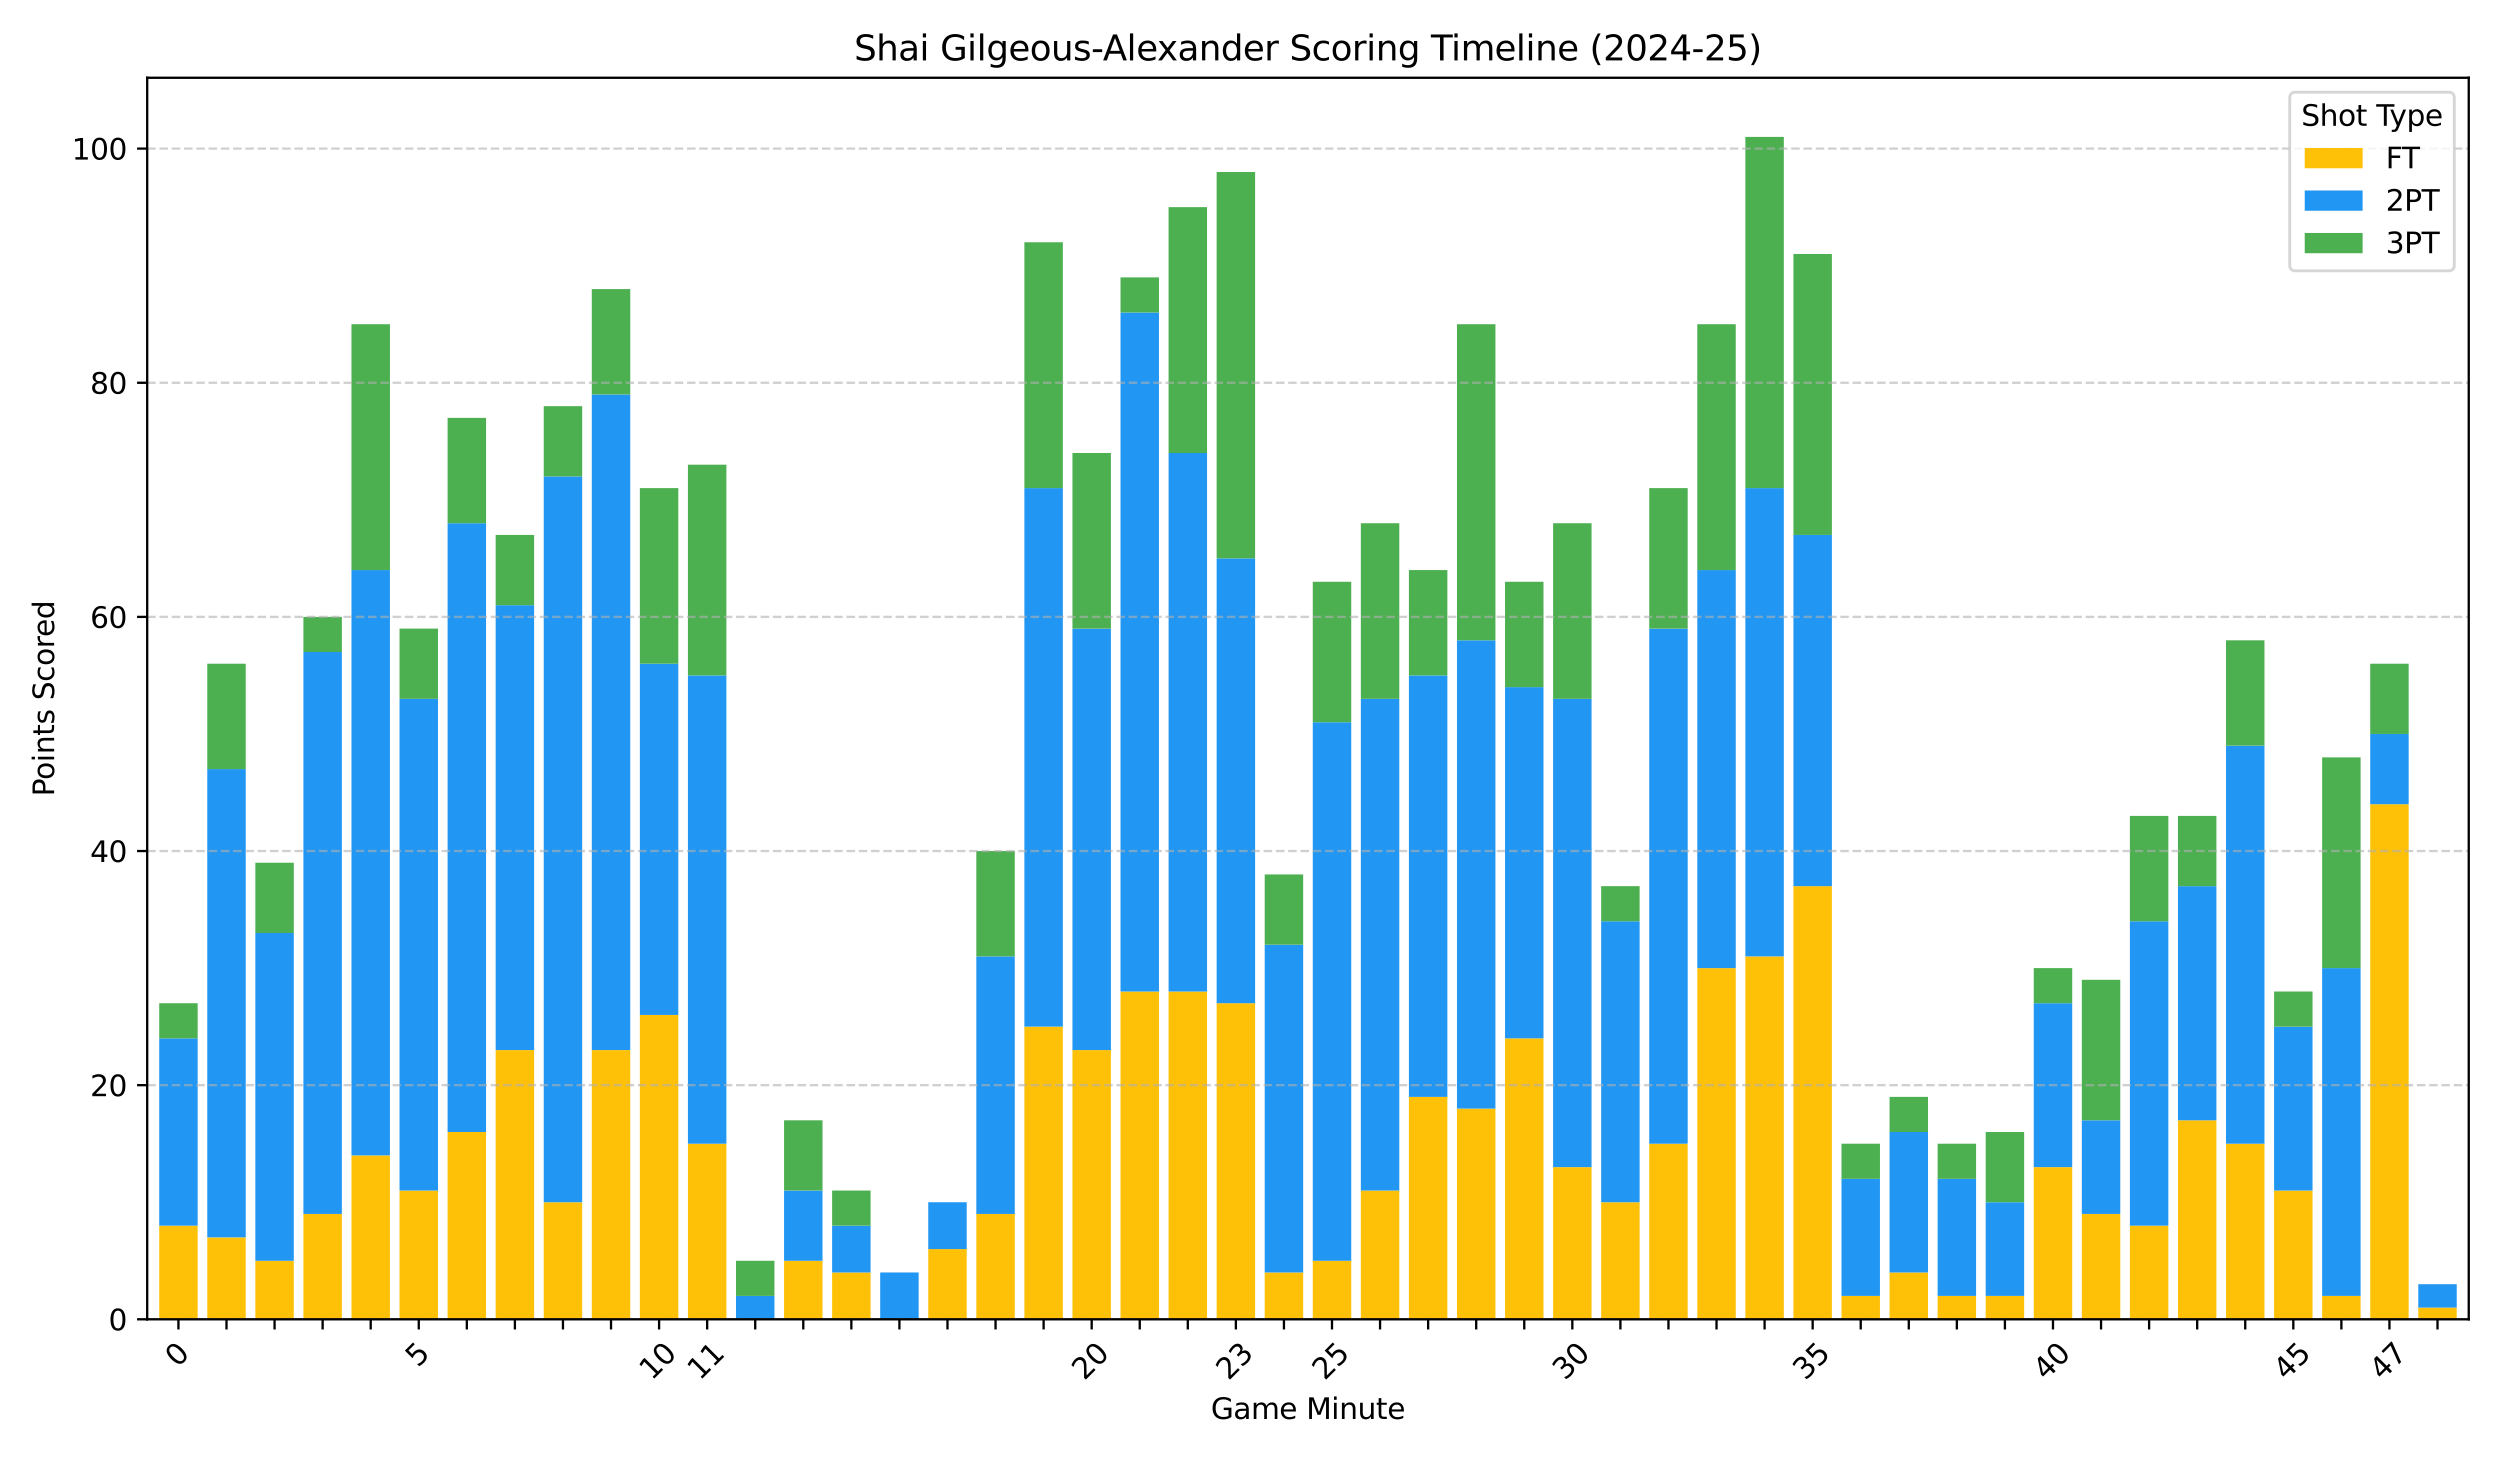 <?xml version="1.0" encoding="utf-8" standalone="no"?>
<!DOCTYPE svg PUBLIC "-//W3C//DTD SVG 1.1//EN"
  "http://www.w3.org/Graphics/SVG/1.1/DTD/svg11.dtd">
<svg xmlns:xlink="http://www.w3.org/1999/xlink" width="864pt" height="504pt" viewBox="0 0 864 504" xmlns="http://www.w3.org/2000/svg" version="1.1">
 <defs>
  <style type="text/css">*{stroke-linejoin: round; stroke-linecap: butt}</style>
 </defs>
 <g id="figure_1">
  <g id="patch_1">
   <path d="M 0 504 
L 864 504 
L 864 0 
L 0 0 
z
" style="fill: #ffffff"/>
  </g>
  <g id="axes_1">
   <g id="patch_2">
    <path d="M 50.87 455.956 
L 853.2 455.956 
L 853.2 26.88 
L 50.87 26.88 
z
" style="fill: #ffffff"/>
   </g>
   <g id="patch_3">
    <path d="M 55.023 455.956 
L 68.312 455.956 
L 68.312 423.588 
L 55.023 423.588 
z
" clip-path="url(#pa309944727)" style="fill: #ffc107"/>
   </g>
   <g id="patch_4">
    <path d="M 71.634 455.956 
L 84.923 455.956 
L 84.923 427.634 
L 71.634 427.634 
z
" clip-path="url(#pa309944727)" style="fill: #ffc107"/>
   </g>
   <g id="patch_5">
    <path d="M 88.246 455.956 
L 101.535 455.956 
L 101.535 435.726 
L 88.246 435.726 
z
" clip-path="url(#pa309944727)" style="fill: #ffc107"/>
   </g>
   <g id="patch_6">
    <path d="M 104.857 455.956 
L 118.146 455.956 
L 118.146 419.542 
L 104.857 419.542 
z
" clip-path="url(#pa309944727)" style="fill: #ffc107"/>
   </g>
   <g id="patch_7">
    <path d="M 121.468 455.956 
L 134.758 455.956 
L 134.758 399.312 
L 121.468 399.312 
z
" clip-path="url(#pa309944727)" style="fill: #ffc107"/>
   </g>
   <g id="patch_8">
    <path d="M 138.08 455.956 
L 151.369 455.956 
L 151.369 411.45 
L 138.08 411.45 
z
" clip-path="url(#pa309944727)" style="fill: #ffc107"/>
   </g>
   <g id="patch_9">
    <path d="M 154.691 455.956 
L 167.98 455.956 
L 167.98 391.22 
L 154.691 391.22 
z
" clip-path="url(#pa309944727)" style="fill: #ffc107"/>
   </g>
   <g id="patch_10">
    <path d="M 171.303 455.956 
L 184.592 455.956 
L 184.592 362.898 
L 171.303 362.898 
z
" clip-path="url(#pa309944727)" style="fill: #ffc107"/>
   </g>
   <g id="patch_11">
    <path d="M 187.914 455.956 
L 201.203 455.956 
L 201.203 415.496 
L 187.914 415.496 
z
" clip-path="url(#pa309944727)" style="fill: #ffc107"/>
   </g>
   <g id="patch_12">
    <path d="M 204.525 455.956 
L 217.814 455.956 
L 217.814 362.898 
L 204.525 362.898 
z
" clip-path="url(#pa309944727)" style="fill: #ffc107"/>
   </g>
   <g id="patch_13">
    <path d="M 221.137 455.956 
L 234.426 455.956 
L 234.426 350.76 
L 221.137 350.76 
z
" clip-path="url(#pa309944727)" style="fill: #ffc107"/>
   </g>
   <g id="patch_14">
    <path d="M 237.748 455.956 
L 251.037 455.956 
L 251.037 395.266 
L 237.748 395.266 
z
" clip-path="url(#pa309944727)" style="fill: #ffc107"/>
   </g>
   <g id="patch_15">
    <path d="M 254.359 455.956 
L 267.649 455.956 
L 267.649 455.956 
L 254.359 455.956 
z
" clip-path="url(#pa309944727)" style="fill: #ffc107"/>
   </g>
   <g id="patch_16">
    <path d="M 270.971 455.956 
L 284.26 455.956 
L 284.26 435.726 
L 270.971 435.726 
z
" clip-path="url(#pa309944727)" style="fill: #ffc107"/>
   </g>
   <g id="patch_17">
    <path d="M 287.582 455.956 
L 300.871 455.956 
L 300.871 439.772 
L 287.582 439.772 
z
" clip-path="url(#pa309944727)" style="fill: #ffc107"/>
   </g>
   <g id="patch_18">
    <path d="M 304.194 455.956 
L 317.483 455.956 
L 317.483 455.956 
L 304.194 455.956 
z
" clip-path="url(#pa309944727)" style="fill: #ffc107"/>
   </g>
   <g id="patch_19">
    <path d="M 320.805 455.956 
L 334.094 455.956 
L 334.094 431.68 
L 320.805 431.68 
z
" clip-path="url(#pa309944727)" style="fill: #ffc107"/>
   </g>
   <g id="patch_20">
    <path d="M 337.416 455.956 
L 350.706 455.956 
L 350.706 419.542 
L 337.416 419.542 
z
" clip-path="url(#pa309944727)" style="fill: #ffc107"/>
   </g>
   <g id="patch_21">
    <path d="M 354.028 455.956 
L 367.317 455.956 
L 367.317 354.806 
L 354.028 354.806 
z
" clip-path="url(#pa309944727)" style="fill: #ffc107"/>
   </g>
   <g id="patch_22">
    <path d="M 370.639 455.956 
L 383.928 455.956 
L 383.928 362.898 
L 370.639 362.898 
z
" clip-path="url(#pa309944727)" style="fill: #ffc107"/>
   </g>
   <g id="patch_23">
    <path d="M 387.251 455.956 
L 400.54 455.956 
L 400.54 342.668 
L 387.251 342.668 
z
" clip-path="url(#pa309944727)" style="fill: #ffc107"/>
   </g>
   <g id="patch_24">
    <path d="M 403.862 455.956 
L 417.151 455.956 
L 417.151 342.668 
L 403.862 342.668 
z
" clip-path="url(#pa309944727)" style="fill: #ffc107"/>
   </g>
   <g id="patch_25">
    <path d="M 420.473 455.956 
L 433.762 455.956 
L 433.762 346.714 
L 420.473 346.714 
z
" clip-path="url(#pa309944727)" style="fill: #ffc107"/>
   </g>
   <g id="patch_26">
    <path d="M 437.085 455.956 
L 450.374 455.956 
L 450.374 439.772 
L 437.085 439.772 
z
" clip-path="url(#pa309944727)" style="fill: #ffc107"/>
   </g>
   <g id="patch_27">
    <path d="M 453.696 455.956 
L 466.985 455.956 
L 466.985 435.726 
L 453.696 435.726 
z
" clip-path="url(#pa309944727)" style="fill: #ffc107"/>
   </g>
   <g id="patch_28">
    <path d="M 470.308 455.956 
L 483.597 455.956 
L 483.597 411.45 
L 470.308 411.45 
z
" clip-path="url(#pa309944727)" style="fill: #ffc107"/>
   </g>
   <g id="patch_29">
    <path d="M 486.919 455.956 
L 500.208 455.956 
L 500.208 379.082 
L 486.919 379.082 
z
" clip-path="url(#pa309944727)" style="fill: #ffc107"/>
   </g>
   <g id="patch_30">
    <path d="M 503.53 455.956 
L 516.819 455.956 
L 516.819 383.128 
L 503.53 383.128 
z
" clip-path="url(#pa309944727)" style="fill: #ffc107"/>
   </g>
   <g id="patch_31">
    <path d="M 520.142 455.956 
L 533.431 455.956 
L 533.431 358.852 
L 520.142 358.852 
z
" clip-path="url(#pa309944727)" style="fill: #ffc107"/>
   </g>
   <g id="patch_32">
    <path d="M 536.753 455.956 
L 550.042 455.956 
L 550.042 403.358 
L 536.753 403.358 
z
" clip-path="url(#pa309944727)" style="fill: #ffc107"/>
   </g>
   <g id="patch_33">
    <path d="M 553.364 455.956 
L 566.654 455.956 
L 566.654 415.496 
L 553.364 415.496 
z
" clip-path="url(#pa309944727)" style="fill: #ffc107"/>
   </g>
   <g id="patch_34">
    <path d="M 569.976 455.956 
L 583.265 455.956 
L 583.265 395.266 
L 569.976 395.266 
z
" clip-path="url(#pa309944727)" style="fill: #ffc107"/>
   </g>
   <g id="patch_35">
    <path d="M 586.587 455.956 
L 599.876 455.956 
L 599.876 334.576 
L 586.587 334.576 
z
" clip-path="url(#pa309944727)" style="fill: #ffc107"/>
   </g>
   <g id="patch_36">
    <path d="M 603.199 455.956 
L 616.488 455.956 
L 616.488 330.53 
L 603.199 330.53 
z
" clip-path="url(#pa309944727)" style="fill: #ffc107"/>
   </g>
   <g id="patch_37">
    <path d="M 619.81 455.956 
L 633.099 455.956 
L 633.099 306.255 
L 619.81 306.255 
z
" clip-path="url(#pa309944727)" style="fill: #ffc107"/>
   </g>
   <g id="patch_38">
    <path d="M 636.421 455.956 
L 649.711 455.956 
L 649.711 447.864 
L 636.421 447.864 
z
" clip-path="url(#pa309944727)" style="fill: #ffc107"/>
   </g>
   <g id="patch_39">
    <path d="M 653.033 455.956 
L 666.322 455.956 
L 666.322 439.772 
L 653.033 439.772 
z
" clip-path="url(#pa309944727)" style="fill: #ffc107"/>
   </g>
   <g id="patch_40">
    <path d="M 669.644 455.956 
L 682.933 455.956 
L 682.933 447.864 
L 669.644 447.864 
z
" clip-path="url(#pa309944727)" style="fill: #ffc107"/>
   </g>
   <g id="patch_41">
    <path d="M 686.256 455.956 
L 699.545 455.956 
L 699.545 447.864 
L 686.256 447.864 
z
" clip-path="url(#pa309944727)" style="fill: #ffc107"/>
   </g>
   <g id="patch_42">
    <path d="M 702.867 455.956 
L 716.156 455.956 
L 716.156 403.358 
L 702.867 403.358 
z
" clip-path="url(#pa309944727)" style="fill: #ffc107"/>
   </g>
   <g id="patch_43">
    <path d="M 719.478 455.956 
L 732.767 455.956 
L 732.767 419.542 
L 719.478 419.542 
z
" clip-path="url(#pa309944727)" style="fill: #ffc107"/>
   </g>
   <g id="patch_44">
    <path d="M 736.09 455.956 
L 749.379 455.956 
L 749.379 423.588 
L 736.09 423.588 
z
" clip-path="url(#pa309944727)" style="fill: #ffc107"/>
   </g>
   <g id="patch_45">
    <path d="M 752.701 455.956 
L 765.99 455.956 
L 765.99 387.174 
L 752.701 387.174 
z
" clip-path="url(#pa309944727)" style="fill: #ffc107"/>
   </g>
   <g id="patch_46">
    <path d="M 769.312 455.956 
L 782.602 455.956 
L 782.602 395.266 
L 769.312 395.266 
z
" clip-path="url(#pa309944727)" style="fill: #ffc107"/>
   </g>
   <g id="patch_47">
    <path d="M 785.924 455.956 
L 799.213 455.956 
L 799.213 411.45 
L 785.924 411.45 
z
" clip-path="url(#pa309944727)" style="fill: #ffc107"/>
   </g>
   <g id="patch_48">
    <path d="M 802.535 455.956 
L 815.824 455.956 
L 815.824 447.864 
L 802.535 447.864 
z
" clip-path="url(#pa309944727)" style="fill: #ffc107"/>
   </g>
   <g id="patch_49">
    <path d="M 819.147 455.956 
L 832.436 455.956 
L 832.436 277.933 
L 819.147 277.933 
z
" clip-path="url(#pa309944727)" style="fill: #ffc107"/>
   </g>
   <g id="patch_50">
    <path d="M 835.758 455.956 
L 849.047 455.956 
L 849.047 451.91 
L 835.758 451.91 
z
" clip-path="url(#pa309944727)" style="fill: #ffc107"/>
   </g>
   <g id="patch_51">
    <path d="M 55.023 423.588 
L 68.312 423.588 
L 68.312 358.852 
L 55.023 358.852 
z
" clip-path="url(#pa309944727)" style="fill: #2196f3"/>
   </g>
   <g id="patch_52">
    <path d="M 71.634 427.634 
L 84.923 427.634 
L 84.923 265.795 
L 71.634 265.795 
z
" clip-path="url(#pa309944727)" style="fill: #2196f3"/>
   </g>
   <g id="patch_53">
    <path d="M 88.246 435.726 
L 101.535 435.726 
L 101.535 322.438 
L 88.246 322.438 
z
" clip-path="url(#pa309944727)" style="fill: #2196f3"/>
   </g>
   <g id="patch_54">
    <path d="M 104.857 419.542 
L 118.146 419.542 
L 118.146 225.335 
L 104.857 225.335 
z
" clip-path="url(#pa309944727)" style="fill: #2196f3"/>
   </g>
   <g id="patch_55">
    <path d="M 121.468 399.312 
L 134.758 399.312 
L 134.758 197.013 
L 121.468 197.013 
z
" clip-path="url(#pa309944727)" style="fill: #2196f3"/>
   </g>
   <g id="patch_56">
    <path d="M 138.08 411.45 
L 151.369 411.45 
L 151.369 241.519 
L 138.08 241.519 
z
" clip-path="url(#pa309944727)" style="fill: #2196f3"/>
   </g>
   <g id="patch_57">
    <path d="M 154.691 391.22 
L 167.98 391.22 
L 167.98 180.829 
L 154.691 180.829 
z
" clip-path="url(#pa309944727)" style="fill: #2196f3"/>
   </g>
   <g id="patch_58">
    <path d="M 171.303 362.898 
L 184.592 362.898 
L 184.592 209.151 
L 171.303 209.151 
z
" clip-path="url(#pa309944727)" style="fill: #2196f3"/>
   </g>
   <g id="patch_59">
    <path d="M 187.914 415.496 
L 201.203 415.496 
L 201.203 164.645 
L 187.914 164.645 
z
" clip-path="url(#pa309944727)" style="fill: #2196f3"/>
   </g>
   <g id="patch_60">
    <path d="M 204.525 362.898 
L 217.814 362.898 
L 217.814 136.324 
L 204.525 136.324 
z
" clip-path="url(#pa309944727)" style="fill: #2196f3"/>
   </g>
   <g id="patch_61">
    <path d="M 221.137 350.76 
L 234.426 350.76 
L 234.426 229.381 
L 221.137 229.381 
z
" clip-path="url(#pa309944727)" style="fill: #2196f3"/>
   </g>
   <g id="patch_62">
    <path d="M 237.748 395.266 
L 251.037 395.266 
L 251.037 233.427 
L 237.748 233.427 
z
" clip-path="url(#pa309944727)" style="fill: #2196f3"/>
   </g>
   <g id="patch_63">
    <path d="M 254.359 455.956 
L 267.649 455.956 
L 267.649 447.864 
L 254.359 447.864 
z
" clip-path="url(#pa309944727)" style="fill: #2196f3"/>
   </g>
   <g id="patch_64">
    <path d="M 270.971 435.726 
L 284.26 435.726 
L 284.26 411.45 
L 270.971 411.45 
z
" clip-path="url(#pa309944727)" style="fill: #2196f3"/>
   </g>
   <g id="patch_65">
    <path d="M 287.582 439.772 
L 300.871 439.772 
L 300.871 423.588 
L 287.582 423.588 
z
" clip-path="url(#pa309944727)" style="fill: #2196f3"/>
   </g>
   <g id="patch_66">
    <path d="M 304.194 455.956 
L 317.483 455.956 
L 317.483 439.772 
L 304.194 439.772 
z
" clip-path="url(#pa309944727)" style="fill: #2196f3"/>
   </g>
   <g id="patch_67">
    <path d="M 320.805 431.68 
L 334.094 431.68 
L 334.094 415.496 
L 320.805 415.496 
z
" clip-path="url(#pa309944727)" style="fill: #2196f3"/>
   </g>
   <g id="patch_68">
    <path d="M 337.416 419.542 
L 350.706 419.542 
L 350.706 330.53 
L 337.416 330.53 
z
" clip-path="url(#pa309944727)" style="fill: #2196f3"/>
   </g>
   <g id="patch_69">
    <path d="M 354.028 354.806 
L 367.317 354.806 
L 367.317 168.691 
L 354.028 168.691 
z
" clip-path="url(#pa309944727)" style="fill: #2196f3"/>
   </g>
   <g id="patch_70">
    <path d="M 370.639 362.898 
L 383.928 362.898 
L 383.928 217.243 
L 370.639 217.243 
z
" clip-path="url(#pa309944727)" style="fill: #2196f3"/>
   </g>
   <g id="patch_71">
    <path d="M 387.251 342.668 
L 400.54 342.668 
L 400.54 108.002 
L 387.251 108.002 
z
" clip-path="url(#pa309944727)" style="fill: #2196f3"/>
   </g>
   <g id="patch_72">
    <path d="M 403.862 342.668 
L 417.151 342.668 
L 417.151 156.553 
L 403.862 156.553 
z
" clip-path="url(#pa309944727)" style="fill: #2196f3"/>
   </g>
   <g id="patch_73">
    <path d="M 420.473 346.714 
L 433.762 346.714 
L 433.762 192.967 
L 420.473 192.967 
z
" clip-path="url(#pa309944727)" style="fill: #2196f3"/>
   </g>
   <g id="patch_74">
    <path d="M 437.085 439.772 
L 450.374 439.772 
L 450.374 326.484 
L 437.085 326.484 
z
" clip-path="url(#pa309944727)" style="fill: #2196f3"/>
   </g>
   <g id="patch_75">
    <path d="M 453.696 435.726 
L 466.985 435.726 
L 466.985 249.611 
L 453.696 249.611 
z
" clip-path="url(#pa309944727)" style="fill: #2196f3"/>
   </g>
   <g id="patch_76">
    <path d="M 470.308 411.45 
L 483.597 411.45 
L 483.597 241.519 
L 470.308 241.519 
z
" clip-path="url(#pa309944727)" style="fill: #2196f3"/>
   </g>
   <g id="patch_77">
    <path d="M 486.919 379.082 
L 500.208 379.082 
L 500.208 233.427 
L 486.919 233.427 
z
" clip-path="url(#pa309944727)" style="fill: #2196f3"/>
   </g>
   <g id="patch_78">
    <path d="M 503.53 383.128 
L 516.819 383.128 
L 516.819 221.289 
L 503.53 221.289 
z
" clip-path="url(#pa309944727)" style="fill: #2196f3"/>
   </g>
   <g id="patch_79">
    <path d="M 520.142 358.852 
L 533.431 358.852 
L 533.431 237.473 
L 520.142 237.473 
z
" clip-path="url(#pa309944727)" style="fill: #2196f3"/>
   </g>
   <g id="patch_80">
    <path d="M 536.753 403.358 
L 550.042 403.358 
L 550.042 241.519 
L 536.753 241.519 
z
" clip-path="url(#pa309944727)" style="fill: #2196f3"/>
   </g>
   <g id="patch_81">
    <path d="M 553.364 415.496 
L 566.654 415.496 
L 566.654 318.392 
L 553.364 318.392 
z
" clip-path="url(#pa309944727)" style="fill: #2196f3"/>
   </g>
   <g id="patch_82">
    <path d="M 569.976 395.266 
L 583.265 395.266 
L 583.265 217.243 
L 569.976 217.243 
z
" clip-path="url(#pa309944727)" style="fill: #2196f3"/>
   </g>
   <g id="patch_83">
    <path d="M 586.587 334.576 
L 599.876 334.576 
L 599.876 197.013 
L 586.587 197.013 
z
" clip-path="url(#pa309944727)" style="fill: #2196f3"/>
   </g>
   <g id="patch_84">
    <path d="M 603.199 330.53 
L 616.488 330.53 
L 616.488 168.691 
L 603.199 168.691 
z
" clip-path="url(#pa309944727)" style="fill: #2196f3"/>
   </g>
   <g id="patch_85">
    <path d="M 619.81 306.255 
L 633.099 306.255 
L 633.099 184.875 
L 619.81 184.875 
z
" clip-path="url(#pa309944727)" style="fill: #2196f3"/>
   </g>
   <g id="patch_86">
    <path d="M 636.421 447.864 
L 649.711 447.864 
L 649.711 407.404 
L 636.421 407.404 
z
" clip-path="url(#pa309944727)" style="fill: #2196f3"/>
   </g>
   <g id="patch_87">
    <path d="M 653.033 439.772 
L 666.322 439.772 
L 666.322 391.22 
L 653.033 391.22 
z
" clip-path="url(#pa309944727)" style="fill: #2196f3"/>
   </g>
   <g id="patch_88">
    <path d="M 669.644 447.864 
L 682.933 447.864 
L 682.933 407.404 
L 669.644 407.404 
z
" clip-path="url(#pa309944727)" style="fill: #2196f3"/>
   </g>
   <g id="patch_89">
    <path d="M 686.256 447.864 
L 699.545 447.864 
L 699.545 415.496 
L 686.256 415.496 
z
" clip-path="url(#pa309944727)" style="fill: #2196f3"/>
   </g>
   <g id="patch_90">
    <path d="M 702.867 403.358 
L 716.156 403.358 
L 716.156 346.714 
L 702.867 346.714 
z
" clip-path="url(#pa309944727)" style="fill: #2196f3"/>
   </g>
   <g id="patch_91">
    <path d="M 719.478 419.542 
L 732.767 419.542 
L 732.767 387.174 
L 719.478 387.174 
z
" clip-path="url(#pa309944727)" style="fill: #2196f3"/>
   </g>
   <g id="patch_92">
    <path d="M 736.09 423.588 
L 749.379 423.588 
L 749.379 318.392 
L 736.09 318.392 
z
" clip-path="url(#pa309944727)" style="fill: #2196f3"/>
   </g>
   <g id="patch_93">
    <path d="M 752.701 387.174 
L 765.99 387.174 
L 765.99 306.255 
L 752.701 306.255 
z
" clip-path="url(#pa309944727)" style="fill: #2196f3"/>
   </g>
   <g id="patch_94">
    <path d="M 769.312 395.266 
L 782.602 395.266 
L 782.602 257.703 
L 769.312 257.703 
z
" clip-path="url(#pa309944727)" style="fill: #2196f3"/>
   </g>
   <g id="patch_95">
    <path d="M 785.924 411.45 
L 799.213 411.45 
L 799.213 354.806 
L 785.924 354.806 
z
" clip-path="url(#pa309944727)" style="fill: #2196f3"/>
   </g>
   <g id="patch_96">
    <path d="M 802.535 447.864 
L 815.824 447.864 
L 815.824 334.576 
L 802.535 334.576 
z
" clip-path="url(#pa309944727)" style="fill: #2196f3"/>
   </g>
   <g id="patch_97">
    <path d="M 819.147 277.933 
L 832.436 277.933 
L 832.436 253.657 
L 819.147 253.657 
z
" clip-path="url(#pa309944727)" style="fill: #2196f3"/>
   </g>
   <g id="patch_98">
    <path d="M 835.758 451.91 
L 849.047 451.91 
L 849.047 443.818 
L 835.758 443.818 
z
" clip-path="url(#pa309944727)" style="fill: #2196f3"/>
   </g>
   <g id="patch_99">
    <path d="M 55.023 358.852 
L 68.312 358.852 
L 68.312 346.714 
L 55.023 346.714 
z
" clip-path="url(#pa309944727)" style="fill: #4caf50"/>
   </g>
   <g id="patch_100">
    <path d="M 71.634 265.795 
L 84.923 265.795 
L 84.923 229.381 
L 71.634 229.381 
z
" clip-path="url(#pa309944727)" style="fill: #4caf50"/>
   </g>
   <g id="patch_101">
    <path d="M 88.246 322.438 
L 101.535 322.438 
L 101.535 298.163 
L 88.246 298.163 
z
" clip-path="url(#pa309944727)" style="fill: #4caf50"/>
   </g>
   <g id="patch_102">
    <path d="M 104.857 225.335 
L 118.146 225.335 
L 118.146 213.197 
L 104.857 213.197 
z
" clip-path="url(#pa309944727)" style="fill: #4caf50"/>
   </g>
   <g id="patch_103">
    <path d="M 121.468 197.013 
L 134.758 197.013 
L 134.758 112.048 
L 121.468 112.048 
z
" clip-path="url(#pa309944727)" style="fill: #4caf50"/>
   </g>
   <g id="patch_104">
    <path d="M 138.08 241.519 
L 151.369 241.519 
L 151.369 217.243 
L 138.08 217.243 
z
" clip-path="url(#pa309944727)" style="fill: #4caf50"/>
   </g>
   <g id="patch_105">
    <path d="M 154.691 180.829 
L 167.98 180.829 
L 167.98 144.416 
L 154.691 144.416 
z
" clip-path="url(#pa309944727)" style="fill: #4caf50"/>
   </g>
   <g id="patch_106">
    <path d="M 171.303 209.151 
L 184.592 209.151 
L 184.592 184.875 
L 171.303 184.875 
z
" clip-path="url(#pa309944727)" style="fill: #4caf50"/>
   </g>
   <g id="patch_107">
    <path d="M 187.914 164.645 
L 201.203 164.645 
L 201.203 140.37 
L 187.914 140.37 
z
" clip-path="url(#pa309944727)" style="fill: #4caf50"/>
   </g>
   <g id="patch_108">
    <path d="M 204.525 136.324 
L 217.814 136.324 
L 217.814 99.91 
L 204.525 99.91 
z
" clip-path="url(#pa309944727)" style="fill: #4caf50"/>
   </g>
   <g id="patch_109">
    <path d="M 221.137 229.381 
L 234.426 229.381 
L 234.426 168.691 
L 221.137 168.691 
z
" clip-path="url(#pa309944727)" style="fill: #4caf50"/>
   </g>
   <g id="patch_110">
    <path d="M 237.748 233.427 
L 251.037 233.427 
L 251.037 160.599 
L 237.748 160.599 
z
" clip-path="url(#pa309944727)" style="fill: #4caf50"/>
   </g>
   <g id="patch_111">
    <path d="M 254.359 447.864 
L 267.649 447.864 
L 267.649 435.726 
L 254.359 435.726 
z
" clip-path="url(#pa309944727)" style="fill: #4caf50"/>
   </g>
   <g id="patch_112">
    <path d="M 270.971 411.45 
L 284.26 411.45 
L 284.26 387.174 
L 270.971 387.174 
z
" clip-path="url(#pa309944727)" style="fill: #4caf50"/>
   </g>
   <g id="patch_113">
    <path d="M 287.582 423.588 
L 300.871 423.588 
L 300.871 411.45 
L 287.582 411.45 
z
" clip-path="url(#pa309944727)" style="fill: #4caf50"/>
   </g>
   <g id="patch_114">
    <path d="M 304.194 455.956 
L 317.483 455.956 
L 317.483 455.956 
L 304.194 455.956 
z
" clip-path="url(#pa309944727)" style="fill: #4caf50"/>
   </g>
   <g id="patch_115">
    <path d="M 320.805 455.956 
L 334.094 455.956 
L 334.094 455.956 
L 320.805 455.956 
z
" clip-path="url(#pa309944727)" style="fill: #4caf50"/>
   </g>
   <g id="patch_116">
    <path d="M 337.416 330.53 
L 350.706 330.53 
L 350.706 294.117 
L 337.416 294.117 
z
" clip-path="url(#pa309944727)" style="fill: #4caf50"/>
   </g>
   <g id="patch_117">
    <path d="M 354.028 168.691 
L 367.317 168.691 
L 367.317 83.726 
L 354.028 83.726 
z
" clip-path="url(#pa309944727)" style="fill: #4caf50"/>
   </g>
   <g id="patch_118">
    <path d="M 370.639 217.243 
L 383.928 217.243 
L 383.928 156.553 
L 370.639 156.553 
z
" clip-path="url(#pa309944727)" style="fill: #4caf50"/>
   </g>
   <g id="patch_119">
    <path d="M 387.251 108.002 
L 400.54 108.002 
L 400.54 95.864 
L 387.251 95.864 
z
" clip-path="url(#pa309944727)" style="fill: #4caf50"/>
   </g>
   <g id="patch_120">
    <path d="M 403.862 156.553 
L 417.151 156.553 
L 417.151 71.588 
L 403.862 71.588 
z
" clip-path="url(#pa309944727)" style="fill: #4caf50"/>
   </g>
   <g id="patch_121">
    <path d="M 420.473 192.967 
L 433.762 192.967 
L 433.762 59.45 
L 420.473 59.45 
z
" clip-path="url(#pa309944727)" style="fill: #4caf50"/>
   </g>
   <g id="patch_122">
    <path d="M 437.085 326.484 
L 450.374 326.484 
L 450.374 302.209 
L 437.085 302.209 
z
" clip-path="url(#pa309944727)" style="fill: #4caf50"/>
   </g>
   <g id="patch_123">
    <path d="M 453.696 249.611 
L 466.985 249.611 
L 466.985 201.059 
L 453.696 201.059 
z
" clip-path="url(#pa309944727)" style="fill: #4caf50"/>
   </g>
   <g id="patch_124">
    <path d="M 470.308 241.519 
L 483.597 241.519 
L 483.597 180.829 
L 470.308 180.829 
z
" clip-path="url(#pa309944727)" style="fill: #4caf50"/>
   </g>
   <g id="patch_125">
    <path d="M 486.919 233.427 
L 500.208 233.427 
L 500.208 197.013 
L 486.919 197.013 
z
" clip-path="url(#pa309944727)" style="fill: #4caf50"/>
   </g>
   <g id="patch_126">
    <path d="M 503.53 221.289 
L 516.819 221.289 
L 516.819 112.048 
L 503.53 112.048 
z
" clip-path="url(#pa309944727)" style="fill: #4caf50"/>
   </g>
   <g id="patch_127">
    <path d="M 520.142 237.473 
L 533.431 237.473 
L 533.431 201.059 
L 520.142 201.059 
z
" clip-path="url(#pa309944727)" style="fill: #4caf50"/>
   </g>
   <g id="patch_128">
    <path d="M 536.753 241.519 
L 550.042 241.519 
L 550.042 180.829 
L 536.753 180.829 
z
" clip-path="url(#pa309944727)" style="fill: #4caf50"/>
   </g>
   <g id="patch_129">
    <path d="M 553.364 318.392 
L 566.654 318.392 
L 566.654 306.255 
L 553.364 306.255 
z
" clip-path="url(#pa309944727)" style="fill: #4caf50"/>
   </g>
   <g id="patch_130">
    <path d="M 569.976 217.243 
L 583.265 217.243 
L 583.265 168.691 
L 569.976 168.691 
z
" clip-path="url(#pa309944727)" style="fill: #4caf50"/>
   </g>
   <g id="patch_131">
    <path d="M 586.587 197.013 
L 599.876 197.013 
L 599.876 112.048 
L 586.587 112.048 
z
" clip-path="url(#pa309944727)" style="fill: #4caf50"/>
   </g>
   <g id="patch_132">
    <path d="M 603.199 168.691 
L 616.488 168.691 
L 616.488 47.312 
L 603.199 47.312 
z
" clip-path="url(#pa309944727)" style="fill: #4caf50"/>
   </g>
   <g id="patch_133">
    <path d="M 619.81 184.875 
L 633.099 184.875 
L 633.099 87.772 
L 619.81 87.772 
z
" clip-path="url(#pa309944727)" style="fill: #4caf50"/>
   </g>
   <g id="patch_134">
    <path d="M 636.421 407.404 
L 649.711 407.404 
L 649.711 395.266 
L 636.421 395.266 
z
" clip-path="url(#pa309944727)" style="fill: #4caf50"/>
   </g>
   <g id="patch_135">
    <path d="M 653.033 391.22 
L 666.322 391.22 
L 666.322 379.082 
L 653.033 379.082 
z
" clip-path="url(#pa309944727)" style="fill: #4caf50"/>
   </g>
   <g id="patch_136">
    <path d="M 669.644 407.404 
L 682.933 407.404 
L 682.933 395.266 
L 669.644 395.266 
z
" clip-path="url(#pa309944727)" style="fill: #4caf50"/>
   </g>
   <g id="patch_137">
    <path d="M 686.256 415.496 
L 699.545 415.496 
L 699.545 391.22 
L 686.256 391.22 
z
" clip-path="url(#pa309944727)" style="fill: #4caf50"/>
   </g>
   <g id="patch_138">
    <path d="M 702.867 346.714 
L 716.156 346.714 
L 716.156 334.576 
L 702.867 334.576 
z
" clip-path="url(#pa309944727)" style="fill: #4caf50"/>
   </g>
   <g id="patch_139">
    <path d="M 719.478 387.174 
L 732.767 387.174 
L 732.767 338.622 
L 719.478 338.622 
z
" clip-path="url(#pa309944727)" style="fill: #4caf50"/>
   </g>
   <g id="patch_140">
    <path d="M 736.09 318.392 
L 749.379 318.392 
L 749.379 281.979 
L 736.09 281.979 
z
" clip-path="url(#pa309944727)" style="fill: #4caf50"/>
   </g>
   <g id="patch_141">
    <path d="M 752.701 306.255 
L 765.99 306.255 
L 765.99 281.979 
L 752.701 281.979 
z
" clip-path="url(#pa309944727)" style="fill: #4caf50"/>
   </g>
   <g id="patch_142">
    <path d="M 769.312 257.703 
L 782.602 257.703 
L 782.602 221.289 
L 769.312 221.289 
z
" clip-path="url(#pa309944727)" style="fill: #4caf50"/>
   </g>
   <g id="patch_143">
    <path d="M 785.924 354.806 
L 799.213 354.806 
L 799.213 342.668 
L 785.924 342.668 
z
" clip-path="url(#pa309944727)" style="fill: #4caf50"/>
   </g>
   <g id="patch_144">
    <path d="M 802.535 334.576 
L 815.824 334.576 
L 815.824 261.749 
L 802.535 261.749 
z
" clip-path="url(#pa309944727)" style="fill: #4caf50"/>
   </g>
   <g id="patch_145">
    <path d="M 819.147 253.657 
L 832.436 253.657 
L 832.436 229.381 
L 819.147 229.381 
z
" clip-path="url(#pa309944727)" style="fill: #4caf50"/>
   </g>
   <g id="patch_146">
    <path d="M 835.758 455.956 
L 849.047 455.956 
L 849.047 455.956 
L 835.758 455.956 
z
" clip-path="url(#pa309944727)" style="fill: #4caf50"/>
   </g>
   <g id="matplotlib.axis_1">
    <g id="xtick_1">
     <g id="line2d_1">
      <defs>
       <path id="m418aab9c94" d="M 0 0 
L 0 3.5 
" style="stroke: #000000; stroke-width: 0.8"/>
      </defs>
      <g>
       <use xlink:href="#m418aab9c94" x="61.667" y="455.956" style="stroke: #000000; stroke-width: 0.8"/>
      </g>
     </g>
     <g id="text_1">
      <!-- 0 -->
      <g transform="translate(61.369 472.827) rotate(-45) scale(0.1 -0.1)">
       <defs>
        <path id="DejaVuSans-30" d="M 2034 4250 
Q 1547 4250 1301 3770 
Q 1056 3291 1056 2328 
Q 1056 1369 1301 889 
Q 1547 409 2034 409 
Q 2525 409 2770 889 
Q 3016 1369 3016 2328 
Q 3016 3291 2770 3770 
Q 2525 4250 2034 4250 
z
M 2034 4750 
Q 2819 4750 3233 4129 
Q 3647 3509 3647 2328 
Q 3647 1150 3233 529 
Q 2819 -91 2034 -91 
Q 1250 -91 836 529 
Q 422 1150 422 2328 
Q 422 3509 836 4129 
Q 1250 4750 2034 4750 
z
" transform="scale(0.016)"/>
       </defs>
       <use xlink:href="#DejaVuSans-30"/>
      </g>
     </g>
    </g>
    <g id="xtick_2">
     <g id="line2d_2">
      <g>
       <use xlink:href="#m418aab9c94" x="78.279" y="455.956" style="stroke: #000000; stroke-width: 0.8"/>
      </g>
     </g>
    </g>
    <g id="xtick_3">
     <g id="line2d_3">
      <g>
       <use xlink:href="#m418aab9c94" x="94.89" y="455.956" style="stroke: #000000; stroke-width: 0.8"/>
      </g>
     </g>
    </g>
    <g id="xtick_4">
     <g id="line2d_4">
      <g>
       <use xlink:href="#m418aab9c94" x="111.502" y="455.956" style="stroke: #000000; stroke-width: 0.8"/>
      </g>
     </g>
    </g>
    <g id="xtick_5">
     <g id="line2d_5">
      <g>
       <use xlink:href="#m418aab9c94" x="128.113" y="455.956" style="stroke: #000000; stroke-width: 0.8"/>
      </g>
     </g>
    </g>
    <g id="xtick_6">
     <g id="line2d_6">
      <g>
       <use xlink:href="#m418aab9c94" x="144.724" y="455.956" style="stroke: #000000; stroke-width: 0.8"/>
      </g>
     </g>
     <g id="text_2">
      <!-- 5 -->
      <g transform="translate(144.426 472.827) rotate(-45) scale(0.1 -0.1)">
       <defs>
        <path id="DejaVuSans-35" d="M 691 4666 
L 3169 4666 
L 3169 4134 
L 1269 4134 
L 1269 2991 
Q 1406 3038 1543 3061 
Q 1681 3084 1819 3084 
Q 2600 3084 3056 2656 
Q 3513 2228 3513 1497 
Q 3513 744 3044 326 
Q 2575 -91 1722 -91 
Q 1428 -91 1123 -41 
Q 819 9 494 109 
L 494 744 
Q 775 591 1075 516 
Q 1375 441 1709 441 
Q 2250 441 2565 725 
Q 2881 1009 2881 1497 
Q 2881 1984 2565 2268 
Q 2250 2553 1709 2553 
Q 1456 2553 1204 2497 
Q 953 2441 691 2322 
L 691 4666 
z
" transform="scale(0.016)"/>
       </defs>
       <use xlink:href="#DejaVuSans-35"/>
      </g>
     </g>
    </g>
    <g id="xtick_7">
     <g id="line2d_7">
      <g>
       <use xlink:href="#m418aab9c94" x="161.336" y="455.956" style="stroke: #000000; stroke-width: 0.8"/>
      </g>
     </g>
    </g>
    <g id="xtick_8">
     <g id="line2d_8">
      <g>
       <use xlink:href="#m418aab9c94" x="177.947" y="455.956" style="stroke: #000000; stroke-width: 0.8"/>
      </g>
     </g>
    </g>
    <g id="xtick_9">
     <g id="line2d_9">
      <g>
       <use xlink:href="#m418aab9c94" x="194.558" y="455.956" style="stroke: #000000; stroke-width: 0.8"/>
      </g>
     </g>
    </g>
    <g id="xtick_10">
     <g id="line2d_10">
      <g>
       <use xlink:href="#m418aab9c94" x="211.17" y="455.956" style="stroke: #000000; stroke-width: 0.8"/>
      </g>
     </g>
    </g>
    <g id="xtick_11">
     <g id="line2d_11">
      <g>
       <use xlink:href="#m418aab9c94" x="227.781" y="455.956" style="stroke: #000000; stroke-width: 0.8"/>
      </g>
     </g>
     <g id="text_3">
      <!-- 10 -->
      <g transform="translate(225.233 477.326) rotate(-45) scale(0.1 -0.1)">
       <defs>
        <path id="DejaVuSans-31" d="M 794 531 
L 1825 531 
L 1825 4091 
L 703 3866 
L 703 4441 
L 1819 4666 
L 2450 4666 
L 2450 531 
L 3481 531 
L 3481 0 
L 794 0 
L 794 531 
z
" transform="scale(0.016)"/>
       </defs>
       <use xlink:href="#DejaVuSans-31"/>
       <use xlink:href="#DejaVuSans-30" transform="translate(63.623 0)"/>
      </g>
     </g>
    </g>
    <g id="xtick_12">
     <g id="line2d_12">
      <g>
       <use xlink:href="#m418aab9c94" x="244.393" y="455.956" style="stroke: #000000; stroke-width: 0.8"/>
      </g>
     </g>
     <g id="text_4">
      <!-- 11 -->
      <g transform="translate(241.845 477.326) rotate(-45) scale(0.1 -0.1)">
       <use xlink:href="#DejaVuSans-31"/>
       <use xlink:href="#DejaVuSans-31" transform="translate(63.623 0)"/>
      </g>
     </g>
    </g>
    <g id="xtick_13">
     <g id="line2d_13">
      <g>
       <use xlink:href="#m418aab9c94" x="261.004" y="455.956" style="stroke: #000000; stroke-width: 0.8"/>
      </g>
     </g>
    </g>
    <g id="xtick_14">
     <g id="line2d_14">
      <g>
       <use xlink:href="#m418aab9c94" x="277.615" y="455.956" style="stroke: #000000; stroke-width: 0.8"/>
      </g>
     </g>
    </g>
    <g id="xtick_15">
     <g id="line2d_15">
      <g>
       <use xlink:href="#m418aab9c94" x="294.227" y="455.956" style="stroke: #000000; stroke-width: 0.8"/>
      </g>
     </g>
    </g>
    <g id="xtick_16">
     <g id="line2d_16">
      <g>
       <use xlink:href="#m418aab9c94" x="310.838" y="455.956" style="stroke: #000000; stroke-width: 0.8"/>
      </g>
     </g>
    </g>
    <g id="xtick_17">
     <g id="line2d_17">
      <g>
       <use xlink:href="#m418aab9c94" x="327.45" y="455.956" style="stroke: #000000; stroke-width: 0.8"/>
      </g>
     </g>
    </g>
    <g id="xtick_18">
     <g id="line2d_18">
      <g>
       <use xlink:href="#m418aab9c94" x="344.061" y="455.956" style="stroke: #000000; stroke-width: 0.8"/>
      </g>
     </g>
    </g>
    <g id="xtick_19">
     <g id="line2d_19">
      <g>
       <use xlink:href="#m418aab9c94" x="360.672" y="455.956" style="stroke: #000000; stroke-width: 0.8"/>
      </g>
     </g>
    </g>
    <g id="xtick_20">
     <g id="line2d_20">
      <g>
       <use xlink:href="#m418aab9c94" x="377.284" y="455.956" style="stroke: #000000; stroke-width: 0.8"/>
      </g>
     </g>
     <g id="text_5">
      <!-- 20 -->
      <g transform="translate(374.736 477.326) rotate(-45) scale(0.1 -0.1)">
       <defs>
        <path id="DejaVuSans-32" d="M 1228 531 
L 3431 531 
L 3431 0 
L 469 0 
L 469 531 
Q 828 903 1448 1529 
Q 2069 2156 2228 2338 
Q 2531 2678 2651 2914 
Q 2772 3150 2772 3378 
Q 2772 3750 2511 3984 
Q 2250 4219 1831 4219 
Q 1534 4219 1204 4116 
Q 875 4013 500 3803 
L 500 4441 
Q 881 4594 1212 4672 
Q 1544 4750 1819 4750 
Q 2544 4750 2975 4387 
Q 3406 4025 3406 3419 
Q 3406 3131 3298 2873 
Q 3191 2616 2906 2266 
Q 2828 2175 2409 1742 
Q 1991 1309 1228 531 
z
" transform="scale(0.016)"/>
       </defs>
       <use xlink:href="#DejaVuSans-32"/>
       <use xlink:href="#DejaVuSans-30" transform="translate(63.623 0)"/>
      </g>
     </g>
    </g>
    <g id="xtick_21">
     <g id="line2d_21">
      <g>
       <use xlink:href="#m418aab9c94" x="393.895" y="455.956" style="stroke: #000000; stroke-width: 0.8"/>
      </g>
     </g>
    </g>
    <g id="xtick_22">
     <g id="line2d_22">
      <g>
       <use xlink:href="#m418aab9c94" x="410.507" y="455.956" style="stroke: #000000; stroke-width: 0.8"/>
      </g>
     </g>
    </g>
    <g id="xtick_23">
     <g id="line2d_23">
      <g>
       <use xlink:href="#m418aab9c94" x="427.118" y="455.956" style="stroke: #000000; stroke-width: 0.8"/>
      </g>
     </g>
     <g id="text_6">
      <!-- 23 -->
      <g transform="translate(424.57 477.326) rotate(-45) scale(0.1 -0.1)">
       <defs>
        <path id="DejaVuSans-33" d="M 2597 2516 
Q 3050 2419 3304 2112 
Q 3559 1806 3559 1356 
Q 3559 666 3084 287 
Q 2609 -91 1734 -91 
Q 1441 -91 1130 -33 
Q 819 25 488 141 
L 488 750 
Q 750 597 1062 519 
Q 1375 441 1716 441 
Q 2309 441 2620 675 
Q 2931 909 2931 1356 
Q 2931 1769 2642 2001 
Q 2353 2234 1838 2234 
L 1294 2234 
L 1294 2753 
L 1863 2753 
Q 2328 2753 2575 2939 
Q 2822 3125 2822 3475 
Q 2822 3834 2567 4026 
Q 2313 4219 1838 4219 
Q 1578 4219 1281 4162 
Q 984 4106 628 3988 
L 628 4550 
Q 988 4650 1302 4700 
Q 1616 4750 1894 4750 
Q 2613 4750 3031 4423 
Q 3450 4097 3450 3541 
Q 3450 3153 3228 2886 
Q 3006 2619 2597 2516 
z
" transform="scale(0.016)"/>
       </defs>
       <use xlink:href="#DejaVuSans-32"/>
       <use xlink:href="#DejaVuSans-33" transform="translate(63.623 0)"/>
      </g>
     </g>
    </g>
    <g id="xtick_24">
     <g id="line2d_24">
      <g>
       <use xlink:href="#m418aab9c94" x="443.729" y="455.956" style="stroke: #000000; stroke-width: 0.8"/>
      </g>
     </g>
    </g>
    <g id="xtick_25">
     <g id="line2d_25">
      <g>
       <use xlink:href="#m418aab9c94" x="460.341" y="455.956" style="stroke: #000000; stroke-width: 0.8"/>
      </g>
     </g>
     <g id="text_7">
      <!-- 25 -->
      <g transform="translate(457.793 477.326) rotate(-45) scale(0.1 -0.1)">
       <use xlink:href="#DejaVuSans-32"/>
       <use xlink:href="#DejaVuSans-35" transform="translate(63.623 0)"/>
      </g>
     </g>
    </g>
    <g id="xtick_26">
     <g id="line2d_26">
      <g>
       <use xlink:href="#m418aab9c94" x="476.952" y="455.956" style="stroke: #000000; stroke-width: 0.8"/>
      </g>
     </g>
    </g>
    <g id="xtick_27">
     <g id="line2d_27">
      <g>
       <use xlink:href="#m418aab9c94" x="493.563" y="455.956" style="stroke: #000000; stroke-width: 0.8"/>
      </g>
     </g>
    </g>
    <g id="xtick_28">
     <g id="line2d_28">
      <g>
       <use xlink:href="#m418aab9c94" x="510.175" y="455.956" style="stroke: #000000; stroke-width: 0.8"/>
      </g>
     </g>
    </g>
    <g id="xtick_29">
     <g id="line2d_29">
      <g>
       <use xlink:href="#m418aab9c94" x="526.786" y="455.956" style="stroke: #000000; stroke-width: 0.8"/>
      </g>
     </g>
    </g>
    <g id="xtick_30">
     <g id="line2d_30">
      <g>
       <use xlink:href="#m418aab9c94" x="543.398" y="455.956" style="stroke: #000000; stroke-width: 0.8"/>
      </g>
     </g>
     <g id="text_8">
      <!-- 30 -->
      <g transform="translate(540.85 477.326) rotate(-45) scale(0.1 -0.1)">
       <use xlink:href="#DejaVuSans-33"/>
       <use xlink:href="#DejaVuSans-30" transform="translate(63.623 0)"/>
      </g>
     </g>
    </g>
    <g id="xtick_31">
     <g id="line2d_31">
      <g>
       <use xlink:href="#m418aab9c94" x="560.009" y="455.956" style="stroke: #000000; stroke-width: 0.8"/>
      </g>
     </g>
    </g>
    <g id="xtick_32">
     <g id="line2d_32">
      <g>
       <use xlink:href="#m418aab9c94" x="576.62" y="455.956" style="stroke: #000000; stroke-width: 0.8"/>
      </g>
     </g>
    </g>
    <g id="xtick_33">
     <g id="line2d_33">
      <g>
       <use xlink:href="#m418aab9c94" x="593.232" y="455.956" style="stroke: #000000; stroke-width: 0.8"/>
      </g>
     </g>
    </g>
    <g id="xtick_34">
     <g id="line2d_34">
      <g>
       <use xlink:href="#m418aab9c94" x="609.843" y="455.956" style="stroke: #000000; stroke-width: 0.8"/>
      </g>
     </g>
    </g>
    <g id="xtick_35">
     <g id="line2d_35">
      <g>
       <use xlink:href="#m418aab9c94" x="626.455" y="455.956" style="stroke: #000000; stroke-width: 0.8"/>
      </g>
     </g>
     <g id="text_9">
      <!-- 35 -->
      <g transform="translate(623.907 477.326) rotate(-45) scale(0.1 -0.1)">
       <use xlink:href="#DejaVuSans-33"/>
       <use xlink:href="#DejaVuSans-35" transform="translate(63.623 0)"/>
      </g>
     </g>
    </g>
    <g id="xtick_36">
     <g id="line2d_36">
      <g>
       <use xlink:href="#m418aab9c94" x="643.066" y="455.956" style="stroke: #000000; stroke-width: 0.8"/>
      </g>
     </g>
    </g>
    <g id="xtick_37">
     <g id="line2d_37">
      <g>
       <use xlink:href="#m418aab9c94" x="659.677" y="455.956" style="stroke: #000000; stroke-width: 0.8"/>
      </g>
     </g>
    </g>
    <g id="xtick_38">
     <g id="line2d_38">
      <g>
       <use xlink:href="#m418aab9c94" x="676.289" y="455.956" style="stroke: #000000; stroke-width: 0.8"/>
      </g>
     </g>
    </g>
    <g id="xtick_39">
     <g id="line2d_39">
      <g>
       <use xlink:href="#m418aab9c94" x="692.9" y="455.956" style="stroke: #000000; stroke-width: 0.8"/>
      </g>
     </g>
    </g>
    <g id="xtick_40">
     <g id="line2d_40">
      <g>
       <use xlink:href="#m418aab9c94" x="709.512" y="455.956" style="stroke: #000000; stroke-width: 0.8"/>
      </g>
     </g>
     <g id="text_10">
      <!-- 40 -->
      <g transform="translate(706.964 477.326) rotate(-45) scale(0.1 -0.1)">
       <defs>
        <path id="DejaVuSans-34" d="M 2419 4116 
L 825 1625 
L 2419 1625 
L 2419 4116 
z
M 2253 4666 
L 3047 4666 
L 3047 1625 
L 3713 1625 
L 3713 1100 
L 3047 1100 
L 3047 0 
L 2419 0 
L 2419 1100 
L 313 1100 
L 313 1709 
L 2253 4666 
z
" transform="scale(0.016)"/>
       </defs>
       <use xlink:href="#DejaVuSans-34"/>
       <use xlink:href="#DejaVuSans-30" transform="translate(63.623 0)"/>
      </g>
     </g>
    </g>
    <g id="xtick_41">
     <g id="line2d_41">
      <g>
       <use xlink:href="#m418aab9c94" x="726.123" y="455.956" style="stroke: #000000; stroke-width: 0.8"/>
      </g>
     </g>
    </g>
    <g id="xtick_42">
     <g id="line2d_42">
      <g>
       <use xlink:href="#m418aab9c94" x="742.734" y="455.956" style="stroke: #000000; stroke-width: 0.8"/>
      </g>
     </g>
    </g>
    <g id="xtick_43">
     <g id="line2d_43">
      <g>
       <use xlink:href="#m418aab9c94" x="759.346" y="455.956" style="stroke: #000000; stroke-width: 0.8"/>
      </g>
     </g>
    </g>
    <g id="xtick_44">
     <g id="line2d_44">
      <g>
       <use xlink:href="#m418aab9c94" x="775.957" y="455.956" style="stroke: #000000; stroke-width: 0.8"/>
      </g>
     </g>
    </g>
    <g id="xtick_45">
     <g id="line2d_45">
      <g>
       <use xlink:href="#m418aab9c94" x="792.568" y="455.956" style="stroke: #000000; stroke-width: 0.8"/>
      </g>
     </g>
     <g id="text_11">
      <!-- 45 -->
      <g transform="translate(790.021 477.326) rotate(-45) scale(0.1 -0.1)">
       <use xlink:href="#DejaVuSans-34"/>
       <use xlink:href="#DejaVuSans-35" transform="translate(63.623 0)"/>
      </g>
     </g>
    </g>
    <g id="xtick_46">
     <g id="line2d_46">
      <g>
       <use xlink:href="#m418aab9c94" x="809.18" y="455.956" style="stroke: #000000; stroke-width: 0.8"/>
      </g>
     </g>
    </g>
    <g id="xtick_47">
     <g id="line2d_47">
      <g>
       <use xlink:href="#m418aab9c94" x="825.791" y="455.956" style="stroke: #000000; stroke-width: 0.8"/>
      </g>
     </g>
     <g id="text_12">
      <!-- 47 -->
      <g transform="translate(823.243 477.326) rotate(-45) scale(0.1 -0.1)">
       <defs>
        <path id="DejaVuSans-37" d="M 525 4666 
L 3525 4666 
L 3525 4397 
L 1831 0 
L 1172 0 
L 2766 4134 
L 525 4134 
L 525 4666 
z
" transform="scale(0.016)"/>
       </defs>
       <use xlink:href="#DejaVuSans-34"/>
       <use xlink:href="#DejaVuSans-37" transform="translate(63.623 0)"/>
      </g>
     </g>
    </g>
    <g id="xtick_48">
     <g id="line2d_48">
      <g>
       <use xlink:href="#m418aab9c94" x="842.403" y="455.956" style="stroke: #000000; stroke-width: 0.8"/>
      </g>
     </g>
    </g>
    <g id="text_13">
     <!-- Game Minute -->
     <g transform="translate(418.483 490.395) scale(0.1 -0.1)">
      <defs>
       <path id="DejaVuSans-47" d="M 3809 666 
L 3809 1919 
L 2778 1919 
L 2778 2438 
L 4434 2438 
L 4434 434 
Q 4069 175 3628 42 
Q 3188 -91 2688 -91 
Q 1594 -91 976 548 
Q 359 1188 359 2328 
Q 359 3472 976 4111 
Q 1594 4750 2688 4750 
Q 3144 4750 3555 4637 
Q 3966 4525 4313 4306 
L 4313 3634 
Q 3963 3931 3569 4081 
Q 3175 4231 2741 4231 
Q 1884 4231 1454 3753 
Q 1025 3275 1025 2328 
Q 1025 1384 1454 906 
Q 1884 428 2741 428 
Q 3075 428 3337 486 
Q 3600 544 3809 666 
z
" transform="scale(0.016)"/>
       <path id="DejaVuSans-61" d="M 2194 1759 
Q 1497 1759 1228 1600 
Q 959 1441 959 1056 
Q 959 750 1161 570 
Q 1363 391 1709 391 
Q 2188 391 2477 730 
Q 2766 1069 2766 1631 
L 2766 1759 
L 2194 1759 
z
M 3341 1997 
L 3341 0 
L 2766 0 
L 2766 531 
Q 2569 213 2275 61 
Q 1981 -91 1556 -91 
Q 1019 -91 701 211 
Q 384 513 384 1019 
Q 384 1609 779 1909 
Q 1175 2209 1959 2209 
L 2766 2209 
L 2766 2266 
Q 2766 2663 2505 2880 
Q 2244 3097 1772 3097 
Q 1472 3097 1187 3025 
Q 903 2953 641 2809 
L 641 3341 
Q 956 3463 1253 3523 
Q 1550 3584 1831 3584 
Q 2591 3584 2966 3190 
Q 3341 2797 3341 1997 
z
" transform="scale(0.016)"/>
       <path id="DejaVuSans-6d" d="M 3328 2828 
Q 3544 3216 3844 3400 
Q 4144 3584 4550 3584 
Q 5097 3584 5394 3201 
Q 5691 2819 5691 2113 
L 5691 0 
L 5113 0 
L 5113 2094 
Q 5113 2597 4934 2840 
Q 4756 3084 4391 3084 
Q 3944 3084 3684 2787 
Q 3425 2491 3425 1978 
L 3425 0 
L 2847 0 
L 2847 2094 
Q 2847 2600 2669 2842 
Q 2491 3084 2119 3084 
Q 1678 3084 1418 2786 
Q 1159 2488 1159 1978 
L 1159 0 
L 581 0 
L 581 3500 
L 1159 3500 
L 1159 2956 
Q 1356 3278 1631 3431 
Q 1906 3584 2284 3584 
Q 2666 3584 2933 3390 
Q 3200 3197 3328 2828 
z
" transform="scale(0.016)"/>
       <path id="DejaVuSans-65" d="M 3597 1894 
L 3597 1613 
L 953 1613 
Q 991 1019 1311 708 
Q 1631 397 2203 397 
Q 2534 397 2845 478 
Q 3156 559 3463 722 
L 3463 178 
Q 3153 47 2828 -22 
Q 2503 -91 2169 -91 
Q 1331 -91 842 396 
Q 353 884 353 1716 
Q 353 2575 817 3079 
Q 1281 3584 2069 3584 
Q 2775 3584 3186 3129 
Q 3597 2675 3597 1894 
z
M 3022 2063 
Q 3016 2534 2758 2815 
Q 2500 3097 2075 3097 
Q 1594 3097 1305 2825 
Q 1016 2553 972 2059 
L 3022 2063 
z
" transform="scale(0.016)"/>
       <path id="DejaVuSans-20" transform="scale(0.016)"/>
       <path id="DejaVuSans-4d" d="M 628 4666 
L 1569 4666 
L 2759 1491 
L 3956 4666 
L 4897 4666 
L 4897 0 
L 4281 0 
L 4281 4097 
L 3078 897 
L 2444 897 
L 1241 4097 
L 1241 0 
L 628 0 
L 628 4666 
z
" transform="scale(0.016)"/>
       <path id="DejaVuSans-69" d="M 603 3500 
L 1178 3500 
L 1178 0 
L 603 0 
L 603 3500 
z
M 603 4863 
L 1178 4863 
L 1178 4134 
L 603 4134 
L 603 4863 
z
" transform="scale(0.016)"/>
       <path id="DejaVuSans-6e" d="M 3513 2113 
L 3513 0 
L 2938 0 
L 2938 2094 
Q 2938 2591 2744 2837 
Q 2550 3084 2163 3084 
Q 1697 3084 1428 2787 
Q 1159 2491 1159 1978 
L 1159 0 
L 581 0 
L 581 3500 
L 1159 3500 
L 1159 2956 
Q 1366 3272 1645 3428 
Q 1925 3584 2291 3584 
Q 2894 3584 3203 3211 
Q 3513 2838 3513 2113 
z
" transform="scale(0.016)"/>
       <path id="DejaVuSans-75" d="M 544 1381 
L 544 3500 
L 1119 3500 
L 1119 1403 
Q 1119 906 1312 657 
Q 1506 409 1894 409 
Q 2359 409 2629 706 
Q 2900 1003 2900 1516 
L 2900 3500 
L 3475 3500 
L 3475 0 
L 2900 0 
L 2900 538 
Q 2691 219 2414 64 
Q 2138 -91 1772 -91 
Q 1169 -91 856 284 
Q 544 659 544 1381 
z
M 1991 3584 
L 1991 3584 
z
" transform="scale(0.016)"/>
       <path id="DejaVuSans-74" d="M 1172 4494 
L 1172 3500 
L 2356 3500 
L 2356 3053 
L 1172 3053 
L 1172 1153 
Q 1172 725 1289 603 
Q 1406 481 1766 481 
L 2356 481 
L 2356 0 
L 1766 0 
Q 1100 0 847 248 
Q 594 497 594 1153 
L 594 3053 
L 172 3053 
L 172 3500 
L 594 3500 
L 594 4494 
L 1172 4494 
z
" transform="scale(0.016)"/>
      </defs>
      <use xlink:href="#DejaVuSans-47"/>
      <use xlink:href="#DejaVuSans-61" transform="translate(77.49 0)"/>
      <use xlink:href="#DejaVuSans-6d" transform="translate(138.77 0)"/>
      <use xlink:href="#DejaVuSans-65" transform="translate(236.182 0)"/>
      <use xlink:href="#DejaVuSans-20" transform="translate(297.705 0)"/>
      <use xlink:href="#DejaVuSans-4d" transform="translate(329.492 0)"/>
      <use xlink:href="#DejaVuSans-69" transform="translate(415.771 0)"/>
      <use xlink:href="#DejaVuSans-6e" transform="translate(443.555 0)"/>
      <use xlink:href="#DejaVuSans-75" transform="translate(506.934 0)"/>
      <use xlink:href="#DejaVuSans-74" transform="translate(570.312 0)"/>
      <use xlink:href="#DejaVuSans-65" transform="translate(609.521 0)"/>
     </g>
    </g>
   </g>
   <g id="matplotlib.axis_2">
    <g id="ytick_1">
     <g id="line2d_49">
      <path d="M 50.87 455.956 
L 853.2 455.956 
" clip-path="url(#pa309944727)" style="fill: none; stroke-dasharray: 2.96,1.28; stroke-dashoffset: 0; stroke: #b0b0b0; stroke-opacity: 0.6; stroke-width: 0.8"/>
     </g>
     <g id="line2d_50">
      <defs>
       <path id="m9ddb608a06" d="M 0 0 
L -3.5 0 
" style="stroke: #000000; stroke-width: 0.8"/>
      </defs>
      <g>
       <use xlink:href="#m9ddb608a06" x="50.87" y="455.956" style="stroke: #000000; stroke-width: 0.8"/>
      </g>
     </g>
     <g id="text_14">
      <!-- 0 -->
      <g transform="translate(37.508 459.755) scale(0.1 -0.1)">
       <use xlink:href="#DejaVuSans-30"/>
      </g>
     </g>
    </g>
    <g id="ytick_2">
     <g id="line2d_51">
      <path d="M 50.87 375.036 
L 853.2 375.036 
" clip-path="url(#pa309944727)" style="fill: none; stroke-dasharray: 2.96,1.28; stroke-dashoffset: 0; stroke: #b0b0b0; stroke-opacity: 0.6; stroke-width: 0.8"/>
     </g>
     <g id="line2d_52">
      <g>
       <use xlink:href="#m9ddb608a06" x="50.87" y="375.036" style="stroke: #000000; stroke-width: 0.8"/>
      </g>
     </g>
     <g id="text_15">
      <!-- 20 -->
      <g transform="translate(31.145 378.835) scale(0.1 -0.1)">
       <use xlink:href="#DejaVuSans-32"/>
       <use xlink:href="#DejaVuSans-30" transform="translate(63.623 0)"/>
      </g>
     </g>
    </g>
    <g id="ytick_3">
     <g id="line2d_53">
      <path d="M 50.87 294.117 
L 853.2 294.117 
" clip-path="url(#pa309944727)" style="fill: none; stroke-dasharray: 2.96,1.28; stroke-dashoffset: 0; stroke: #b0b0b0; stroke-opacity: 0.6; stroke-width: 0.8"/>
     </g>
     <g id="line2d_54">
      <g>
       <use xlink:href="#m9ddb608a06" x="50.87" y="294.117" style="stroke: #000000; stroke-width: 0.8"/>
      </g>
     </g>
     <g id="text_16">
      <!-- 40 -->
      <g transform="translate(31.145 297.916) scale(0.1 -0.1)">
       <use xlink:href="#DejaVuSans-34"/>
       <use xlink:href="#DejaVuSans-30" transform="translate(63.623 0)"/>
      </g>
     </g>
    </g>
    <g id="ytick_4">
     <g id="line2d_55">
      <path d="M 50.87 213.197 
L 853.2 213.197 
" clip-path="url(#pa309944727)" style="fill: none; stroke-dasharray: 2.96,1.28; stroke-dashoffset: 0; stroke: #b0b0b0; stroke-opacity: 0.6; stroke-width: 0.8"/>
     </g>
     <g id="line2d_56">
      <g>
       <use xlink:href="#m9ddb608a06" x="50.87" y="213.197" style="stroke: #000000; stroke-width: 0.8"/>
      </g>
     </g>
     <g id="text_17">
      <!-- 60 -->
      <g transform="translate(31.145 216.996) scale(0.1 -0.1)">
       <defs>
        <path id="DejaVuSans-36" d="M 2113 2584 
Q 1688 2584 1439 2293 
Q 1191 2003 1191 1497 
Q 1191 994 1439 701 
Q 1688 409 2113 409 
Q 2538 409 2786 701 
Q 3034 994 3034 1497 
Q 3034 2003 2786 2293 
Q 2538 2584 2113 2584 
z
M 3366 4563 
L 3366 3988 
Q 3128 4100 2886 4159 
Q 2644 4219 2406 4219 
Q 1781 4219 1451 3797 
Q 1122 3375 1075 2522 
Q 1259 2794 1537 2939 
Q 1816 3084 2150 3084 
Q 2853 3084 3261 2657 
Q 3669 2231 3669 1497 
Q 3669 778 3244 343 
Q 2819 -91 2113 -91 
Q 1303 -91 875 529 
Q 447 1150 447 2328 
Q 447 3434 972 4092 
Q 1497 4750 2381 4750 
Q 2619 4750 2861 4703 
Q 3103 4656 3366 4563 
z
" transform="scale(0.016)"/>
       </defs>
       <use xlink:href="#DejaVuSans-36"/>
       <use xlink:href="#DejaVuSans-30" transform="translate(63.623 0)"/>
      </g>
     </g>
    </g>
    <g id="ytick_5">
     <g id="line2d_57">
      <path d="M 50.87 132.278 
L 853.2 132.278 
" clip-path="url(#pa309944727)" style="fill: none; stroke-dasharray: 2.96,1.28; stroke-dashoffset: 0; stroke: #b0b0b0; stroke-opacity: 0.6; stroke-width: 0.8"/>
     </g>
     <g id="line2d_58">
      <g>
       <use xlink:href="#m9ddb608a06" x="50.87" y="132.278" style="stroke: #000000; stroke-width: 0.8"/>
      </g>
     </g>
     <g id="text_18">
      <!-- 80 -->
      <g transform="translate(31.145 136.077) scale(0.1 -0.1)">
       <defs>
        <path id="DejaVuSans-38" d="M 2034 2216 
Q 1584 2216 1326 1975 
Q 1069 1734 1069 1313 
Q 1069 891 1326 650 
Q 1584 409 2034 409 
Q 2484 409 2743 651 
Q 3003 894 3003 1313 
Q 3003 1734 2745 1975 
Q 2488 2216 2034 2216 
z
M 1403 2484 
Q 997 2584 770 2862 
Q 544 3141 544 3541 
Q 544 4100 942 4425 
Q 1341 4750 2034 4750 
Q 2731 4750 3128 4425 
Q 3525 4100 3525 3541 
Q 3525 3141 3298 2862 
Q 3072 2584 2669 2484 
Q 3125 2378 3379 2068 
Q 3634 1759 3634 1313 
Q 3634 634 3220 271 
Q 2806 -91 2034 -91 
Q 1263 -91 848 271 
Q 434 634 434 1313 
Q 434 1759 690 2068 
Q 947 2378 1403 2484 
z
M 1172 3481 
Q 1172 3119 1398 2916 
Q 1625 2713 2034 2713 
Q 2441 2713 2670 2916 
Q 2900 3119 2900 3481 
Q 2900 3844 2670 4047 
Q 2441 4250 2034 4250 
Q 1625 4250 1398 4047 
Q 1172 3844 1172 3481 
z
" transform="scale(0.016)"/>
       </defs>
       <use xlink:href="#DejaVuSans-38"/>
       <use xlink:href="#DejaVuSans-30" transform="translate(63.623 0)"/>
      </g>
     </g>
    </g>
    <g id="ytick_6">
     <g id="line2d_59">
      <path d="M 50.87 51.358 
L 853.2 51.358 
" clip-path="url(#pa309944727)" style="fill: none; stroke-dasharray: 2.96,1.28; stroke-dashoffset: 0; stroke: #b0b0b0; stroke-opacity: 0.6; stroke-width: 0.8"/>
     </g>
     <g id="line2d_60">
      <g>
       <use xlink:href="#m9ddb608a06" x="50.87" y="51.358" style="stroke: #000000; stroke-width: 0.8"/>
      </g>
     </g>
     <g id="text_19">
      <!-- 100 -->
      <g transform="translate(24.782 55.157) scale(0.1 -0.1)">
       <use xlink:href="#DejaVuSans-31"/>
       <use xlink:href="#DejaVuSans-30" transform="translate(63.623 0)"/>
       <use xlink:href="#DejaVuSans-30" transform="translate(127.246 0)"/>
      </g>
     </g>
    </g>
    <g id="text_20">
     <!-- Points Scored -->
     <g transform="translate(18.703 275.199) rotate(-90) scale(0.1 -0.1)">
      <defs>
       <path id="DejaVuSans-50" d="M 1259 4147 
L 1259 2394 
L 2053 2394 
Q 2494 2394 2734 2622 
Q 2975 2850 2975 3272 
Q 2975 3691 2734 3919 
Q 2494 4147 2053 4147 
L 1259 4147 
z
M 628 4666 
L 2053 4666 
Q 2838 4666 3239 4311 
Q 3641 3956 3641 3272 
Q 3641 2581 3239 2228 
Q 2838 1875 2053 1875 
L 1259 1875 
L 1259 0 
L 628 0 
L 628 4666 
z
" transform="scale(0.016)"/>
       <path id="DejaVuSans-6f" d="M 1959 3097 
Q 1497 3097 1228 2736 
Q 959 2375 959 1747 
Q 959 1119 1226 758 
Q 1494 397 1959 397 
Q 2419 397 2687 759 
Q 2956 1122 2956 1747 
Q 2956 2369 2687 2733 
Q 2419 3097 1959 3097 
z
M 1959 3584 
Q 2709 3584 3137 3096 
Q 3566 2609 3566 1747 
Q 3566 888 3137 398 
Q 2709 -91 1959 -91 
Q 1206 -91 779 398 
Q 353 888 353 1747 
Q 353 2609 779 3096 
Q 1206 3584 1959 3584 
z
" transform="scale(0.016)"/>
       <path id="DejaVuSans-73" d="M 2834 3397 
L 2834 2853 
Q 2591 2978 2328 3040 
Q 2066 3103 1784 3103 
Q 1356 3103 1142 2972 
Q 928 2841 928 2578 
Q 928 2378 1081 2264 
Q 1234 2150 1697 2047 
L 1894 2003 
Q 2506 1872 2764 1633 
Q 3022 1394 3022 966 
Q 3022 478 2636 193 
Q 2250 -91 1575 -91 
Q 1294 -91 989 -36 
Q 684 19 347 128 
L 347 722 
Q 666 556 975 473 
Q 1284 391 1588 391 
Q 1994 391 2212 530 
Q 2431 669 2431 922 
Q 2431 1156 2273 1281 
Q 2116 1406 1581 1522 
L 1381 1569 
Q 847 1681 609 1914 
Q 372 2147 372 2553 
Q 372 3047 722 3315 
Q 1072 3584 1716 3584 
Q 2034 3584 2315 3537 
Q 2597 3491 2834 3397 
z
" transform="scale(0.016)"/>
       <path id="DejaVuSans-53" d="M 3425 4513 
L 3425 3897 
Q 3066 4069 2747 4153 
Q 2428 4238 2131 4238 
Q 1616 4238 1336 4038 
Q 1056 3838 1056 3469 
Q 1056 3159 1242 3001 
Q 1428 2844 1947 2747 
L 2328 2669 
Q 3034 2534 3370 2195 
Q 3706 1856 3706 1288 
Q 3706 609 3251 259 
Q 2797 -91 1919 -91 
Q 1588 -91 1214 -16 
Q 841 59 441 206 
L 441 856 
Q 825 641 1194 531 
Q 1563 422 1919 422 
Q 2459 422 2753 634 
Q 3047 847 3047 1241 
Q 3047 1584 2836 1778 
Q 2625 1972 2144 2069 
L 1759 2144 
Q 1053 2284 737 2584 
Q 422 2884 422 3419 
Q 422 4038 858 4394 
Q 1294 4750 2059 4750 
Q 2388 4750 2728 4690 
Q 3069 4631 3425 4513 
z
" transform="scale(0.016)"/>
       <path id="DejaVuSans-63" d="M 3122 3366 
L 3122 2828 
Q 2878 2963 2633 3030 
Q 2388 3097 2138 3097 
Q 1578 3097 1268 2742 
Q 959 2388 959 1747 
Q 959 1106 1268 751 
Q 1578 397 2138 397 
Q 2388 397 2633 464 
Q 2878 531 3122 666 
L 3122 134 
Q 2881 22 2623 -34 
Q 2366 -91 2075 -91 
Q 1284 -91 818 406 
Q 353 903 353 1747 
Q 353 2603 823 3093 
Q 1294 3584 2113 3584 
Q 2378 3584 2631 3529 
Q 2884 3475 3122 3366 
z
" transform="scale(0.016)"/>
       <path id="DejaVuSans-72" d="M 2631 2963 
Q 2534 3019 2420 3045 
Q 2306 3072 2169 3072 
Q 1681 3072 1420 2755 
Q 1159 2438 1159 1844 
L 1159 0 
L 581 0 
L 581 3500 
L 1159 3500 
L 1159 2956 
Q 1341 3275 1631 3429 
Q 1922 3584 2338 3584 
Q 2397 3584 2469 3576 
Q 2541 3569 2628 3553 
L 2631 2963 
z
" transform="scale(0.016)"/>
       <path id="DejaVuSans-64" d="M 2906 2969 
L 2906 4863 
L 3481 4863 
L 3481 0 
L 2906 0 
L 2906 525 
Q 2725 213 2448 61 
Q 2172 -91 1784 -91 
Q 1150 -91 751 415 
Q 353 922 353 1747 
Q 353 2572 751 3078 
Q 1150 3584 1784 3584 
Q 2172 3584 2448 3432 
Q 2725 3281 2906 2969 
z
M 947 1747 
Q 947 1113 1208 752 
Q 1469 391 1925 391 
Q 2381 391 2643 752 
Q 2906 1113 2906 1747 
Q 2906 2381 2643 2742 
Q 2381 3103 1925 3103 
Q 1469 3103 1208 2742 
Q 947 2381 947 1747 
z
" transform="scale(0.016)"/>
      </defs>
      <use xlink:href="#DejaVuSans-50"/>
      <use xlink:href="#DejaVuSans-6f" transform="translate(56.678 0)"/>
      <use xlink:href="#DejaVuSans-69" transform="translate(117.859 0)"/>
      <use xlink:href="#DejaVuSans-6e" transform="translate(145.643 0)"/>
      <use xlink:href="#DejaVuSans-74" transform="translate(209.021 0)"/>
      <use xlink:href="#DejaVuSans-73" transform="translate(248.23 0)"/>
      <use xlink:href="#DejaVuSans-20" transform="translate(300.33 0)"/>
      <use xlink:href="#DejaVuSans-53" transform="translate(332.117 0)"/>
      <use xlink:href="#DejaVuSans-63" transform="translate(395.594 0)"/>
      <use xlink:href="#DejaVuSans-6f" transform="translate(450.574 0)"/>
      <use xlink:href="#DejaVuSans-72" transform="translate(511.756 0)"/>
      <use xlink:href="#DejaVuSans-65" transform="translate(550.619 0)"/>
      <use xlink:href="#DejaVuSans-64" transform="translate(612.143 0)"/>
     </g>
    </g>
   </g>
   <g id="patch_147">
    <path d="M 50.87 455.956 
L 50.87 26.88 
" style="fill: none; stroke: #000000; stroke-width: 0.8; stroke-linejoin: miter; stroke-linecap: square"/>
   </g>
   <g id="patch_148">
    <path d="M 853.2 455.956 
L 853.2 26.88 
" style="fill: none; stroke: #000000; stroke-width: 0.8; stroke-linejoin: miter; stroke-linecap: square"/>
   </g>
   <g id="patch_149">
    <path d="M 50.87 455.956 
L 853.2 455.956 
" style="fill: none; stroke: #000000; stroke-width: 0.8; stroke-linejoin: miter; stroke-linecap: square"/>
   </g>
   <g id="patch_150">
    <path d="M 50.87 26.88 
L 853.2 26.88 
" style="fill: none; stroke: #000000; stroke-width: 0.8; stroke-linejoin: miter; stroke-linecap: square"/>
   </g>
   <g id="text_21">
    <!-- Shai Gilgeous-Alexander Scoring Timeline (2024-25) -->
    <g transform="translate(295.199 20.88) scale(0.12 -0.12)">
     <defs>
      <path id="DejaVuSans-68" d="M 3513 2113 
L 3513 0 
L 2938 0 
L 2938 2094 
Q 2938 2591 2744 2837 
Q 2550 3084 2163 3084 
Q 1697 3084 1428 2787 
Q 1159 2491 1159 1978 
L 1159 0 
L 581 0 
L 581 4863 
L 1159 4863 
L 1159 2956 
Q 1366 3272 1645 3428 
Q 1925 3584 2291 3584 
Q 2894 3584 3203 3211 
Q 3513 2838 3513 2113 
z
" transform="scale(0.016)"/>
      <path id="DejaVuSans-6c" d="M 603 4863 
L 1178 4863 
L 1178 0 
L 603 0 
L 603 4863 
z
" transform="scale(0.016)"/>
      <path id="DejaVuSans-67" d="M 2906 1791 
Q 2906 2416 2648 2759 
Q 2391 3103 1925 3103 
Q 1463 3103 1205 2759 
Q 947 2416 947 1791 
Q 947 1169 1205 825 
Q 1463 481 1925 481 
Q 2391 481 2648 825 
Q 2906 1169 2906 1791 
z
M 3481 434 
Q 3481 -459 3084 -895 
Q 2688 -1331 1869 -1331 
Q 1566 -1331 1297 -1286 
Q 1028 -1241 775 -1147 
L 775 -588 
Q 1028 -725 1275 -790 
Q 1522 -856 1778 -856 
Q 2344 -856 2625 -561 
Q 2906 -266 2906 331 
L 2906 616 
Q 2728 306 2450 153 
Q 2172 0 1784 0 
Q 1141 0 747 490 
Q 353 981 353 1791 
Q 353 2603 747 3093 
Q 1141 3584 1784 3584 
Q 2172 3584 2450 3431 
Q 2728 3278 2906 2969 
L 2906 3500 
L 3481 3500 
L 3481 434 
z
" transform="scale(0.016)"/>
      <path id="DejaVuSans-2d" d="M 313 2009 
L 1997 2009 
L 1997 1497 
L 313 1497 
L 313 2009 
z
" transform="scale(0.016)"/>
      <path id="DejaVuSans-41" d="M 2188 4044 
L 1331 1722 
L 3047 1722 
L 2188 4044 
z
M 1831 4666 
L 2547 4666 
L 4325 0 
L 3669 0 
L 3244 1197 
L 1141 1197 
L 716 0 
L 50 0 
L 1831 4666 
z
" transform="scale(0.016)"/>
      <path id="DejaVuSans-78" d="M 3513 3500 
L 2247 1797 
L 3578 0 
L 2900 0 
L 1881 1375 
L 863 0 
L 184 0 
L 1544 1831 
L 300 3500 
L 978 3500 
L 1906 2253 
L 2834 3500 
L 3513 3500 
z
" transform="scale(0.016)"/>
      <path id="DejaVuSans-54" d="M -19 4666 
L 3928 4666 
L 3928 4134 
L 2272 4134 
L 2272 0 
L 1638 0 
L 1638 4134 
L -19 4134 
L -19 4666 
z
" transform="scale(0.016)"/>
      <path id="DejaVuSans-28" d="M 1984 4856 
Q 1566 4138 1362 3434 
Q 1159 2731 1159 2009 
Q 1159 1288 1364 580 
Q 1569 -128 1984 -844 
L 1484 -844 
Q 1016 -109 783 600 
Q 550 1309 550 2009 
Q 550 2706 781 3412 
Q 1013 4119 1484 4856 
L 1984 4856 
z
" transform="scale(0.016)"/>
      <path id="DejaVuSans-29" d="M 513 4856 
L 1013 4856 
Q 1481 4119 1714 3412 
Q 1947 2706 1947 2009 
Q 1947 1309 1714 600 
Q 1481 -109 1013 -844 
L 513 -844 
Q 928 -128 1133 580 
Q 1338 1288 1338 2009 
Q 1338 2731 1133 3434 
Q 928 4138 513 4856 
z
" transform="scale(0.016)"/>
     </defs>
     <use xlink:href="#DejaVuSans-53"/>
     <use xlink:href="#DejaVuSans-68" transform="translate(63.477 0)"/>
     <use xlink:href="#DejaVuSans-61" transform="translate(126.855 0)"/>
     <use xlink:href="#DejaVuSans-69" transform="translate(188.135 0)"/>
     <use xlink:href="#DejaVuSans-20" transform="translate(215.918 0)"/>
     <use xlink:href="#DejaVuSans-47" transform="translate(247.705 0)"/>
     <use xlink:href="#DejaVuSans-69" transform="translate(325.195 0)"/>
     <use xlink:href="#DejaVuSans-6c" transform="translate(352.979 0)"/>
     <use xlink:href="#DejaVuSans-67" transform="translate(380.762 0)"/>
     <use xlink:href="#DejaVuSans-65" transform="translate(444.238 0)"/>
     <use xlink:href="#DejaVuSans-6f" transform="translate(505.762 0)"/>
     <use xlink:href="#DejaVuSans-75" transform="translate(566.943 0)"/>
     <use xlink:href="#DejaVuSans-73" transform="translate(630.322 0)"/>
     <use xlink:href="#DejaVuSans-2d" transform="translate(682.422 0)"/>
     <use xlink:href="#DejaVuSans-41" transform="translate(716.256 0)"/>
     <use xlink:href="#DejaVuSans-6c" transform="translate(784.664 0)"/>
     <use xlink:href="#DejaVuSans-65" transform="translate(812.447 0)"/>
     <use xlink:href="#DejaVuSans-78" transform="translate(872.221 0)"/>
     <use xlink:href="#DejaVuSans-61" transform="translate(931.4 0)"/>
     <use xlink:href="#DejaVuSans-6e" transform="translate(992.68 0)"/>
     <use xlink:href="#DejaVuSans-64" transform="translate(1056.059 0)"/>
     <use xlink:href="#DejaVuSans-65" transform="translate(1119.535 0)"/>
     <use xlink:href="#DejaVuSans-72" transform="translate(1181.059 0)"/>
     <use xlink:href="#DejaVuSans-20" transform="translate(1222.172 0)"/>
     <use xlink:href="#DejaVuSans-53" transform="translate(1253.959 0)"/>
     <use xlink:href="#DejaVuSans-63" transform="translate(1317.436 0)"/>
     <use xlink:href="#DejaVuSans-6f" transform="translate(1372.416 0)"/>
     <use xlink:href="#DejaVuSans-72" transform="translate(1433.598 0)"/>
     <use xlink:href="#DejaVuSans-69" transform="translate(1474.711 0)"/>
     <use xlink:href="#DejaVuSans-6e" transform="translate(1502.494 0)"/>
     <use xlink:href="#DejaVuSans-67" transform="translate(1565.873 0)"/>
     <use xlink:href="#DejaVuSans-20" transform="translate(1629.35 0)"/>
     <use xlink:href="#DejaVuSans-54" transform="translate(1661.137 0)"/>
     <use xlink:href="#DejaVuSans-69" transform="translate(1719.096 0)"/>
     <use xlink:href="#DejaVuSans-6d" transform="translate(1746.879 0)"/>
     <use xlink:href="#DejaVuSans-65" transform="translate(1844.291 0)"/>
     <use xlink:href="#DejaVuSans-6c" transform="translate(1905.814 0)"/>
     <use xlink:href="#DejaVuSans-69" transform="translate(1933.598 0)"/>
     <use xlink:href="#DejaVuSans-6e" transform="translate(1961.381 0)"/>
     <use xlink:href="#DejaVuSans-65" transform="translate(2024.76 0)"/>
     <use xlink:href="#DejaVuSans-20" transform="translate(2086.283 0)"/>
     <use xlink:href="#DejaVuSans-28" transform="translate(2118.07 0)"/>
     <use xlink:href="#DejaVuSans-32" transform="translate(2157.084 0)"/>
     <use xlink:href="#DejaVuSans-30" transform="translate(2220.707 0)"/>
     <use xlink:href="#DejaVuSans-32" transform="translate(2284.33 0)"/>
     <use xlink:href="#DejaVuSans-34" transform="translate(2347.953 0)"/>
     <use xlink:href="#DejaVuSans-2d" transform="translate(2411.576 0)"/>
     <use xlink:href="#DejaVuSans-32" transform="translate(2447.66 0)"/>
     <use xlink:href="#DejaVuSans-35" transform="translate(2511.283 0)"/>
     <use xlink:href="#DejaVuSans-29" transform="translate(2574.906 0)"/>
    </g>
   </g>
   <g id="legend_1">
    <g id="patch_151">
     <path d="M 793.331 93.593 
L 846.2 93.593 
Q 848.2 93.593 848.2 91.593 
L 848.2 33.88 
Q 848.2 31.88 846.2 31.88 
L 793.331 31.88 
Q 791.331 31.88 791.331 33.88 
L 791.331 91.593 
Q 791.331 93.593 793.331 93.593 
z
" style="fill: #ffffff; opacity: 0.8; stroke: #cccccc; stroke-linejoin: miter"/>
    </g>
    <g id="text_22">
     <!-- Shot Type -->
     <g transform="translate(795.331 43.478) scale(0.1 -0.1)">
      <defs>
       <path id="DejaVuSans-79" d="M 2059 -325 
Q 1816 -950 1584 -1140 
Q 1353 -1331 966 -1331 
L 506 -1331 
L 506 -850 
L 844 -850 
Q 1081 -850 1212 -737 
Q 1344 -625 1503 -206 
L 1606 56 
L 191 3500 
L 800 3500 
L 1894 763 
L 2988 3500 
L 3597 3500 
L 2059 -325 
z
" transform="scale(0.016)"/>
       <path id="DejaVuSans-70" d="M 1159 525 
L 1159 -1331 
L 581 -1331 
L 581 3500 
L 1159 3500 
L 1159 2969 
Q 1341 3281 1617 3432 
Q 1894 3584 2278 3584 
Q 2916 3584 3314 3078 
Q 3713 2572 3713 1747 
Q 3713 922 3314 415 
Q 2916 -91 2278 -91 
Q 1894 -91 1617 61 
Q 1341 213 1159 525 
z
M 3116 1747 
Q 3116 2381 2855 2742 
Q 2594 3103 2138 3103 
Q 1681 3103 1420 2742 
Q 1159 2381 1159 1747 
Q 1159 1113 1420 752 
Q 1681 391 2138 391 
Q 2594 391 2855 752 
Q 3116 1113 3116 1747 
z
" transform="scale(0.016)"/>
      </defs>
      <use xlink:href="#DejaVuSans-53"/>
      <use xlink:href="#DejaVuSans-68" transform="translate(63.477 0)"/>
      <use xlink:href="#DejaVuSans-6f" transform="translate(126.855 0)"/>
      <use xlink:href="#DejaVuSans-74" transform="translate(188.037 0)"/>
      <use xlink:href="#DejaVuSans-20" transform="translate(227.246 0)"/>
      <use xlink:href="#DejaVuSans-54" transform="translate(259.033 0)"/>
      <use xlink:href="#DejaVuSans-79" transform="translate(304.492 0)"/>
      <use xlink:href="#DejaVuSans-70" transform="translate(363.672 0)"/>
      <use xlink:href="#DejaVuSans-65" transform="translate(427.148 0)"/>
     </g>
    </g>
    <g id="patch_152">
     <path d="M 796.516 58.157 
L 816.516 58.157 
L 816.516 51.157 
L 796.516 51.157 
z
" style="fill: #ffc107"/>
    </g>
    <g id="text_23">
     <!-- FT -->
     <g transform="translate(824.516 58.157) scale(0.1 -0.1)">
      <defs>
       <path id="DejaVuSans-46" d="M 628 4666 
L 3309 4666 
L 3309 4134 
L 1259 4134 
L 1259 2759 
L 3109 2759 
L 3109 2228 
L 1259 2228 
L 1259 0 
L 628 0 
L 628 4666 
z
" transform="scale(0.016)"/>
      </defs>
      <use xlink:href="#DejaVuSans-46"/>
      <use xlink:href="#DejaVuSans-54" transform="translate(55.77 0)"/>
     </g>
    </g>
    <g id="patch_153">
     <path d="M 796.516 72.835 
L 816.516 72.835 
L 816.516 65.835 
L 796.516 65.835 
z
" style="fill: #2196f3"/>
    </g>
    <g id="text_24">
     <!-- 2PT -->
     <g transform="translate(824.516 72.835) scale(0.1 -0.1)">
      <use xlink:href="#DejaVuSans-32"/>
      <use xlink:href="#DejaVuSans-50" transform="translate(63.623 0)"/>
      <use xlink:href="#DejaVuSans-54" transform="translate(123.926 0)"/>
     </g>
    </g>
    <g id="patch_154">
     <path d="M 796.516 87.513 
L 816.516 87.513 
L 816.516 80.513 
L 796.516 80.513 
z
" style="fill: #4caf50"/>
    </g>
    <g id="text_25">
     <!-- 3PT -->
     <g transform="translate(824.516 87.513) scale(0.1 -0.1)">
      <use xlink:href="#DejaVuSans-33"/>
      <use xlink:href="#DejaVuSans-50" transform="translate(63.623 0)"/>
      <use xlink:href="#DejaVuSans-54" transform="translate(123.926 0)"/>
     </g>
    </g>
   </g>
  </g>
 </g>
 <defs>
  <clipPath id="pa309944727">
   <rect x="50.87" y="26.88" width="802.33" height="429.076"/>
  </clipPath>
 </defs>
</svg>
